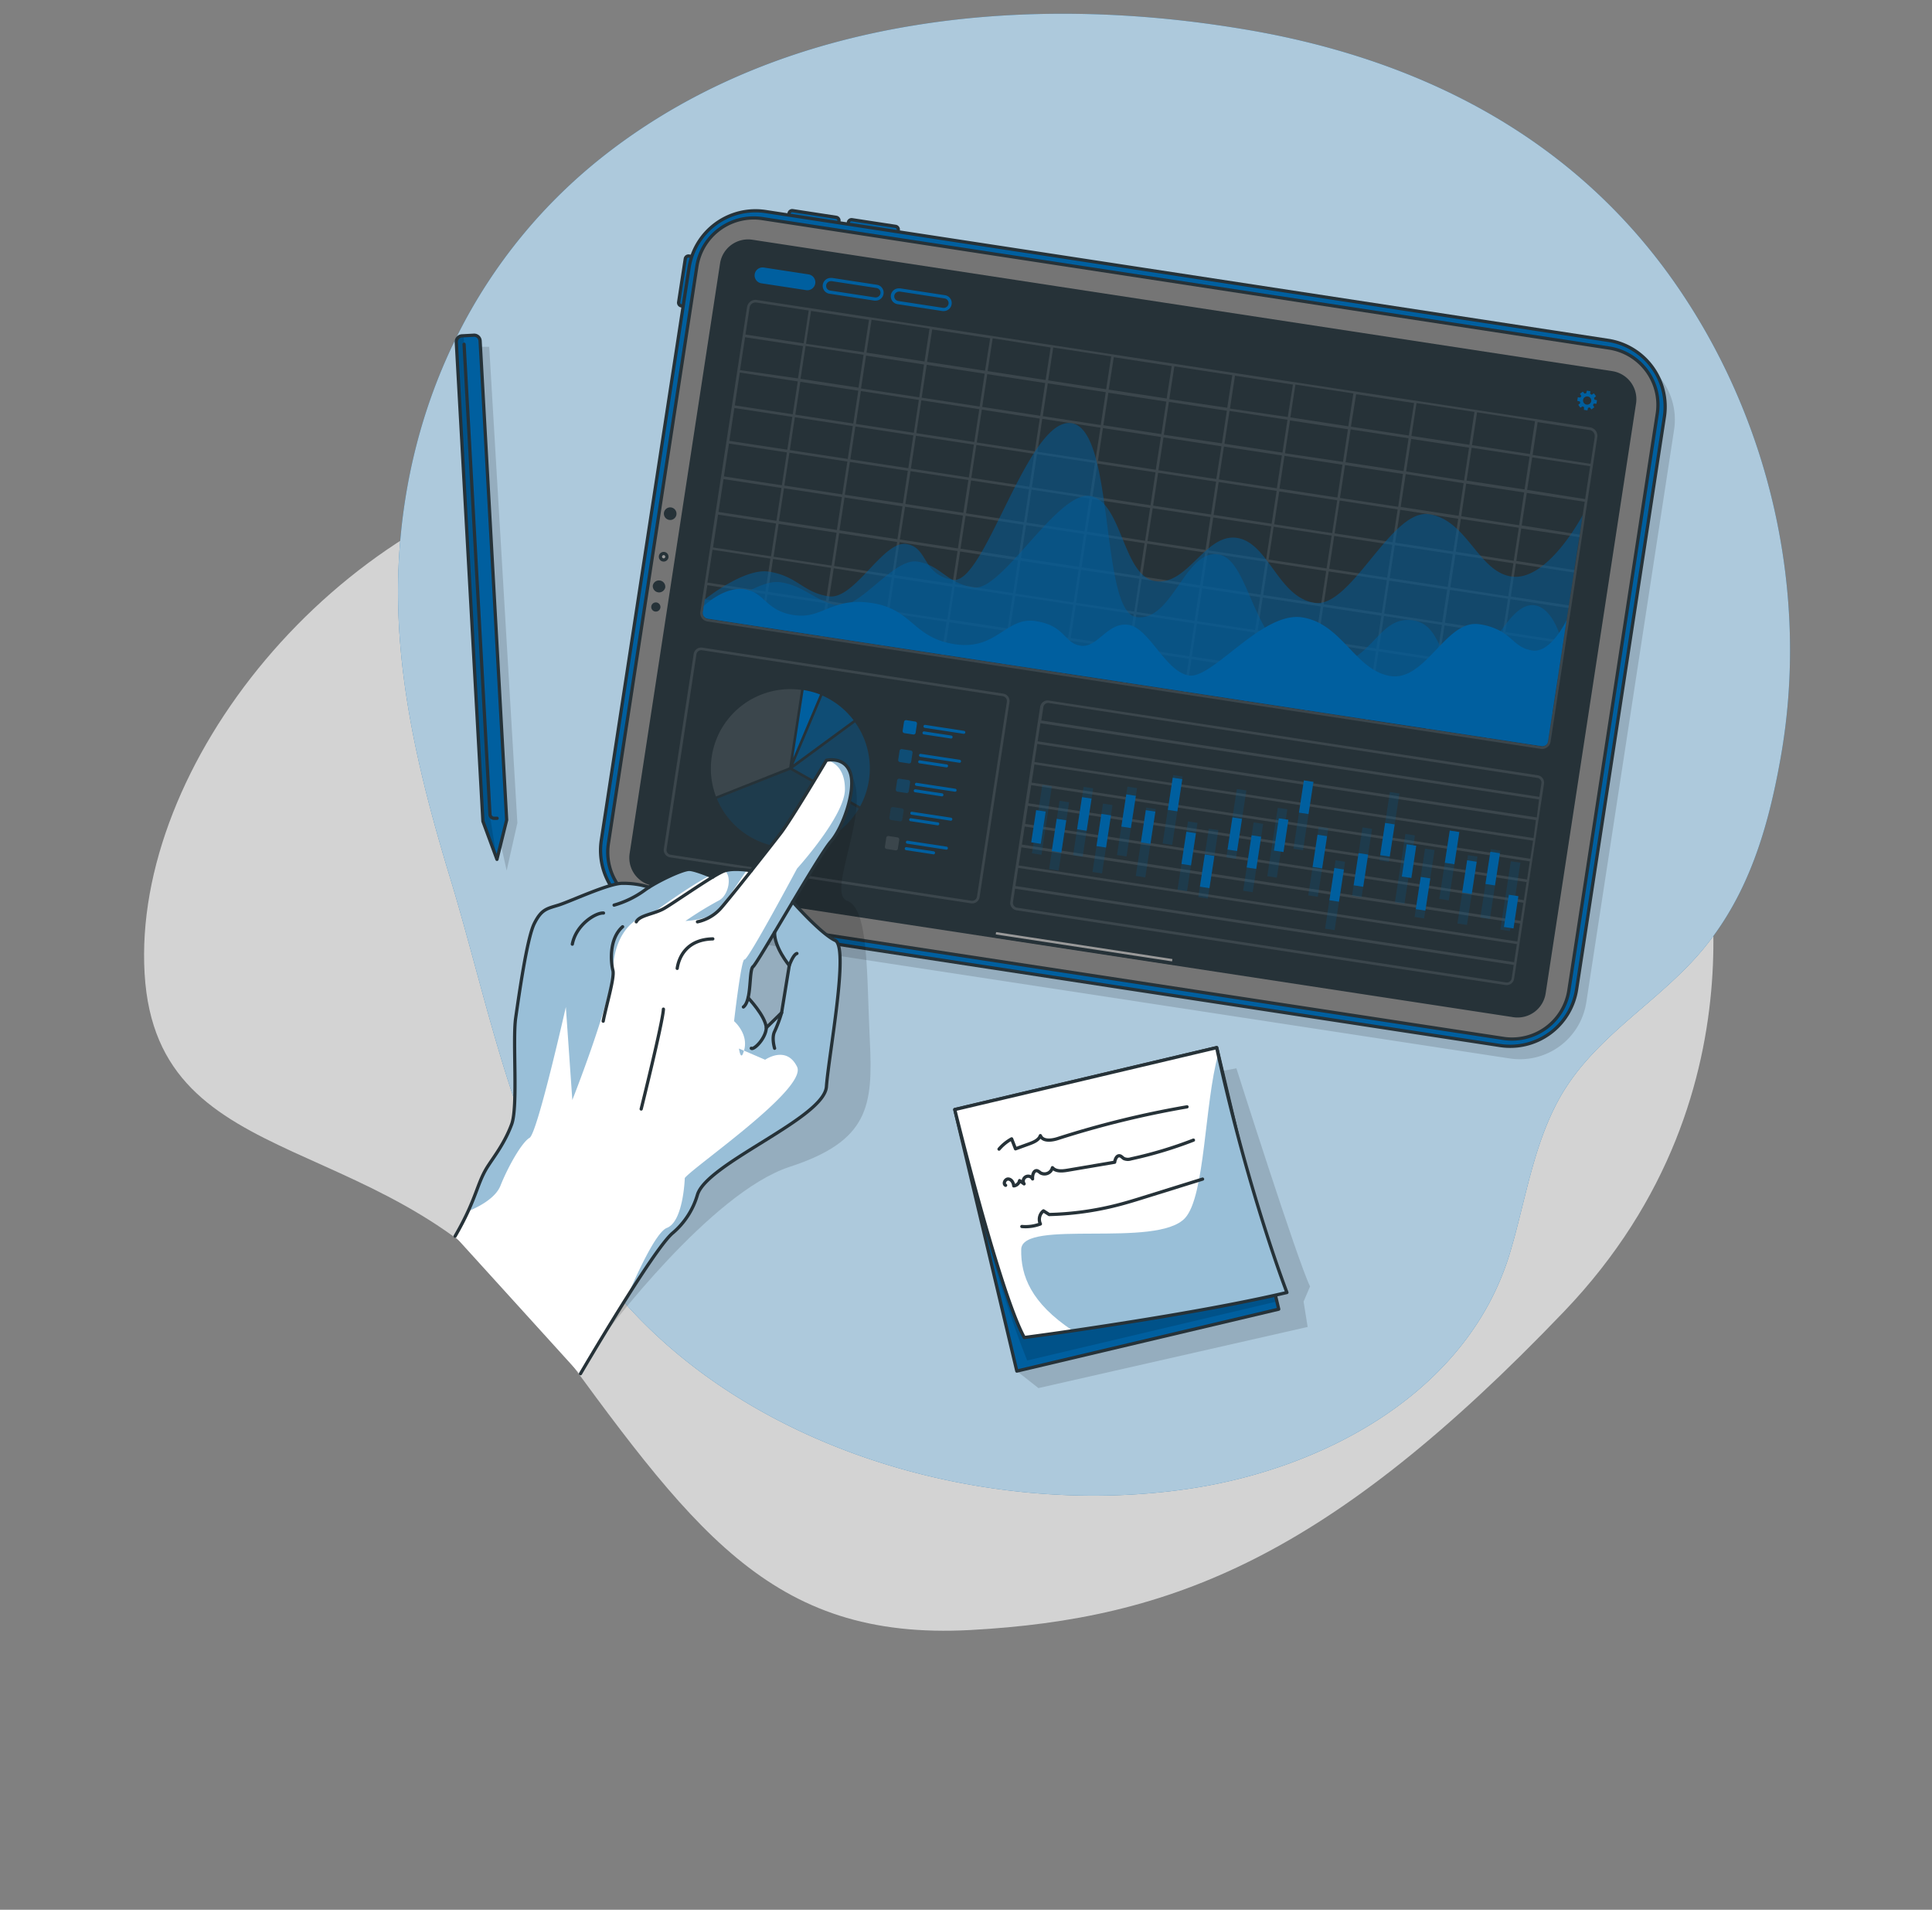 <svg width="597" height="590" fill="none" xmlns="http://www.w3.org/2000/svg"><rect width="100%" height="100%" fill="#808080" stroke="none"/><path opacity=".7" d="M525.08 253.779s-18.27-76.868-96.228-110.979c-77.957-34.111-172.279-13.508-249.022 1.266-76.743 14.775-138.929 92.303-135.147 156.715 3.781 64.411 77.642 46.307 123.335 108.864 45.694 62.558 69.436 97.317 131.884 93.929 62.448-3.389 110.973-22.742 183.443-98.443 66.054-68.998 41.735-151.352 41.735-151.352z" fill="#F7F7F7"/><path d="M282.059 7.92c-33.999 5.58-66.468 17.88-94.088 39.137-40.179 30.95-62.458 77.147-64.788 127.416-1.53 33.187 6.4 65.546 16 97.055 12.319 40.496 20.279 86.712 46.028 121.366 40.099 53.914 117.587 76.658 182.396 67.013 41.869-6.24 86.107-29.952 98.997-72.883 4.77-15.885 7.09-32.948 15.24-47.634 9.769-17.592 27.479-27.866 40.929-42.193 16.619-17.691 23.309-39.736 27.449-63.049 9.06-51.038-3.31-105.102-33.179-147.444-31.169-44.17-77.408-67.892-129.907-77.197a374.962 374.962 0 00-17.359-2.616c-28.84-3.624-58.819-3.744-87.718 1.029z" fill="#005F9F"/><path opacity=".7" d="M282.059 7.92c-33.999 5.58-66.468 17.88-94.088 39.137-40.179 30.95-62.458 77.147-64.788 127.416-1.53 33.187 6.4 65.546 16 97.055 12.319 40.496 20.279 86.712 46.028 121.366 40.099 53.914 117.587 76.658 182.396 67.013 41.869-6.24 86.107-29.952 98.997-72.883 4.77-15.885 7.09-32.948 15.24-47.634 9.769-17.592 27.479-27.866 40.929-42.193 16.619-17.691 23.309-39.736 27.449-63.049 9.06-51.038-3.31-105.102-33.179-147.444-31.169-44.17-77.408-67.892-129.907-77.197a374.962 374.962 0 00-17.359-2.616c-28.84-3.624-58.819-3.744-87.718 1.029z" fill="#F7F7F7"/><path opacity=".2" d="M298.339 345.63l83.718-15.585s18.94 59.664 22.76 67.382l-2 4.683 1.26 7.837-83.198 18.89-6.67-5.252-15.87-77.955z" fill="#000" fill-opacity=".7"/><path d="M375.975 323.651l-80.931 19.13 19.162 80.803 80.931-19.13-19.162-80.803z" fill="#005F9F"/><path opacity=".2" d="M381.147 345.45l13.43 56.62-77.178 18.241c-9.3-23.233-16.41-52.487-16.41-52.487l80.158-22.374z" fill="#000" fill-opacity=".7"/><path d="M375.975 323.651l-80.931 19.13 19.162 80.803 80.931-19.13-19.162-80.803z" stroke="#263238" stroke-linecap="round" stroke-linejoin="round"/><path d="M397.667 399.304c-20.23 4.782-48.879 9.275-66.159 11.811a1028.142 1028.142 0 01-14.999 2.097c-7.66-13.978-21.48-70.428-21.48-70.428l80.928-19.129c.16.689.3 1.378.45 2.057 9.65 43.66 21.26 73.592 21.26 73.592z" fill="#fff"/><path opacity=".4" d="M397.667 399.304c-20.229 4.782-48.878 9.275-66.158 11.811-13-8.616-16.11-17.063-15.95-25.12.17-9.564 41.909-.219 50.629-9.694 6.22-6.759 6-35.443 10.24-50.589 9.63 43.66 21.239 73.592 21.239 73.592z" fill="#005F9F"/><path d="M397.667 399.304c-20.23 4.782-48.879 9.275-66.159 11.811a1028.142 1028.142 0 01-14.999 2.097c-7.66-13.978-21.48-70.428-21.48-70.428l80.928-19.129c.16.689.3 1.378.45 2.057 9.65 43.66 21.26 73.592 21.26 73.592z" stroke="#263238" stroke-linecap="round" stroke-linejoin="round"/><path d="M308.709 355.005a14.185 14.185 0 013.89-3.165l1.2 3.075 4.19-1.518c1.4-.509 3-1.168 3.49-2.555.77 1.827 3.43 1.517 5.32.918a292.864 292.864 0 0139.999-9.814m-56.059 24.241c-.87-.449-.15-1.997.83-1.937.98.06 1.61 1.138 1.69 2.117a2.072 2.072 0 001.8-1.628l1.39.999a1.515 1.515 0 011.08-2.353 1.517 1.517 0 011.54.825c-.1-1.138.34-2.775 1.45-2.516.346.142.661.349.93.609a2.529 2.529 0 002.276.175 2.53 2.53 0 00.95-.689 2.53 2.53 0 00.534-1.043c1.09 1.238 3 1.068 4.67.789l14.559-2.477c.14-.918.6-2.096 1.52-1.996.53.08.88.589 1.34.868a3.162 3.162 0 002.23.08 127.868 127.868 0 0019.25-5.781m-53.019 26.688c1.945.17 3.904-.1 5.73-.789a3.329 3.329 0 01.95-4.044l1.76 1.129a93.803 93.803 0 0021-2.896c3.069-.779 6.109-1.727 9.139-2.676l17.26-5.371" stroke="#263238" stroke-linecap="round" stroke-linejoin="round"/><path opacity=".2" d="M153.663 255.953l2.9 13.009 3.31-14.726-8.7-147.095h-5.93l8.42 148.812z" fill="#000" fill-opacity=".7"/><path d="M148.363 105.354l8.2 147.964-3 12.17-4.34-11.761-8.22-147.974a1.853 1.853 0 011.75-1.996l3.65-.2a1.86 1.86 0 011.96 1.797z" fill="#005F9F"/><path opacity=".2" d="M153.543 265.488l-4.34-11.761-8.2-147.973a1.858 1.858 0 011.75-1.997h.51l8.26 149.052 2.02 12.679z" fill="#000" fill-opacity=".7"/><path d="M148.363 105.354l8.2 147.964-3 12.17-4.34-11.761-8.22-147.974a1.853 1.853 0 011.75-1.996l3.65-.2a1.86 1.86 0 011.96 1.797v0z" stroke="#263238" stroke-linecap="round" stroke-linejoin="round"/><path d="M143.402 106.352l8 145.258a1.261 1.261 0 001.33 1.188h.88" fill="#005F9F"/><path d="M143.402 106.352l8 145.258a1.261 1.261 0 001.33 1.188h.88" stroke="#263238" stroke-linecap="round" stroke-linejoin="round"/><path opacity=".2" d="M188.811 263.561l27.11-176.847a20.74 20.74 0 018.239-13.576 20.805 20.805 0 0115.44-3.786l260.303 39.786a20.763 20.763 0 0113.603 8.217 20.716 20.716 0 013.797 15.415l-27.119 176.848a20.712 20.712 0 01-8.225 13.591A20.8 20.8 0 01466.514 327l-260.313-39.797a20.786 20.786 0 01-13.597-8.226 20.726 20.726 0 01-3.793-15.416z" fill="#000" fill-opacity=".7"/><path d="M209.703 93.367l2.059-13.432a.998.998 0 011.14-.835l5.674.866-2.36 15.396-5.674-.867a.998.998 0 01-.839-1.128zm35.244-28.289l13.453 2.059a1 1 0 01.837 1.138l-.867 5.665-15.42-2.36.867-5.665a.998.998 0 011.13-.837zm18.335 2.796l13.453 2.055a1.002 1.002 0 01.837 1.138l-.868 5.665-15.42-2.356.868-5.665a1 1 0 011.13-.837z" fill="#005F9F" stroke="#263238" stroke-linecap="round" stroke-linejoin="round"/><path d="M185.811 259.568l27.11-176.847a20.74 20.74 0 018.239-13.576 20.805 20.805 0 0115.44-3.787l260.303 39.787a20.78 20.78 0 0113.603 8.217 20.72 20.72 0 013.797 15.415l-27.119 176.847a20.712 20.712 0 01-8.225 13.591 20.78 20.78 0 01-15.445 3.791L203.201 283.21a20.783 20.783 0 01-13.597-8.227 20.723 20.723 0 01-3.793-15.415z" fill="#005F9F" stroke="#263238" stroke-linecap="round" stroke-linejoin="round"/><path d="M464.534 320.8l-261.653-39.986a17.763 17.763 0 01-11.636-7.03 17.713 17.713 0 01-3.243-13.188l27.319-178.205a17.738 17.738 0 017.043-11.615 17.792 17.792 0 0113.206-3.242l261.664 39.987a17.793 17.793 0 0111.63 7.04 17.74 17.74 0 013.249 13.187l-27.319 178.195a17.737 17.737 0 01-7.047 11.619 17.793 17.793 0 01-13.213 3.238z" fill="#757575" stroke="#263238" stroke-linecap="round" stroke-linejoin="round"/><path d="M206.062 172.167a.997.997 0 01-.757.803.998.998 0 11.578-1.562 1.009 1.009 0 01.179.759z" fill="#999" stroke="#263238" stroke-linecap="round" stroke-linejoin="round"/><path d="M205.571 181.462a1.95 1.95 0 01-3.85-.589 1.956 1.956 0 012.206-1.532 1.95 1.95 0 011.644 2.121zm3.431-22.374a1.947 1.947 0 01-2.206 1.532 1.95 1.95 0 01-1.644-2.121 1.947 1.947 0 012.971-1.455 1.941 1.941 0 01.879 2.044zm-4.94 28.654a1.415 1.415 0 01-1.066 1.162 1.427 1.427 0 01-1.482-.538 1.414 1.414 0 01.542-2.123 1.423 1.423 0 011.747.444 1.416 1.416 0 01.259 1.055zm301.481-63.059l-27.929 182.229a8.763 8.763 0 01-3.479 5.735 8.788 8.788 0 01-6.521 1.603L248.41 280.754l-4.75-.679-17.869-2.736-8.65-1.318-12.5-1.937-2.73-.419a8.781 8.781 0 01-5.744-3.473 8.758 8.758 0 01-1.606-6.511l27.94-182.289a8.726 8.726 0 013.477-5.735 8.768 8.768 0 016.522-1.593l81.828 12.5 12.38 1.897 11.83 1.807 15.199 2.316 5.5.84 138.997 21.235a8.787 8.787 0 015.734 3.5 8.752 8.752 0 011.575 6.524z" fill="#263238"/><path opacity=".1" d="M300.059 279.076l-92.997-14.207a2.306 2.306 0 01-1.93-2.626l9.229-60.233a2.317 2.317 0 012.64-1.927l92.998 14.207a2.305 2.305 0 011.512.912 2.287 2.287 0 01.418 1.714l-9.23 60.233a2.294 2.294 0 01-.919 1.511 2.329 2.329 0 01-1.721.416zm-83.148-78.195a1.497 1.497 0 00-1.116.275 1.499 1.499 0 00-.594.983l-9.229 60.224a1.498 1.498 0 001.26 1.707l92.947 14.208a1.522 1.522 0 001.117-.275 1.499 1.499 0 00.593-.983l9.24-60.224a1.517 1.517 0 00-1.26-1.717l-92.958-14.198z" fill="#fff"/><path opacity=".4" d="M244.96 237.333l20.82 11.791a24.505 24.505 0 00-1.54-25.958l-19.28 14.167z" fill="#005F9F"/><path opacity=".6" d="M245.16 236.145l18.6-13.648a24.527 24.527 0 00-9.63-7.598l-3.67 8.686-5.3 12.56z" fill="#005F9F"/><path d="M248.33 213.182l-3.22 20.966 8.28-19.599a24.776 24.776 0 00-5.06-1.367z" fill="#005F9F"/><path opacity=".1" d="M243.861 237.083l3.67-23.961a24.586 24.586 0 00-12.456 1.533 24.54 24.54 0 00-10.069 7.479 24.476 24.476 0 00-3.765 23.935l22.62-8.986z" fill="#fff"/><path opacity=".2" d="M240.501 261.604a24.6 24.6 0 0014.25-2.088 24.55 24.55 0 0010.63-9.703l-21.19-11.981-22.659 8.936a24.506 24.506 0 007.536 9.902 24.568 24.568 0 0011.433 4.934z" fill="#005F9F"/><path d="M282.82 222.913l-2.758-.422a.63.63 0 00-.718.527l-.422 2.754a.63.63 0 00.528.717l2.758.421a.63.63 0 00.718-.527l.422-2.753a.63.63 0 00-.528-.717zm14.989 3.797l-12.05-1.847a.466.466 0 01-.383-.348.442.442 0 01-.007-.181.459.459 0 01.53-.39l12 1.847a.46.46 0 01.221.812.482.482 0 01-.311.107zm-3.99 1.448l-8.37-1.278a.456.456 0 01-.306-.183.46.46 0 01.102-.649.47.47 0 01.344-.087l8.37 1.278a.46.46 0 01.39.529.459.459 0 01-.53.39z" fill="#005F9F"/><path opacity=".6" d="M281.45 231.858l-2.757-.421a.629.629 0 00-.718.526l-.422 2.754a.629.629 0 00.527.717l2.758.421a.63.63 0 00.718-.526l.422-2.754a.63.63 0 00-.528-.717z" fill="#005F9F"/><path d="M296.439 235.646l-12.06-1.837a.477.477 0 01-.39-.529.47.47 0 01.53-.39l12.06 1.847a.461.461 0 01.202.825.45.45 0 01-.342.084zm-3.99 1.437l-8.39-1.278a.472.472 0 01-.169-.806.472.472 0 01.309-.112l8.37 1.278a.459.459 0 01.39.529.452.452 0 01-.176.298.455.455 0 01-.334.091z" fill="#005F9F"/><path opacity=".4" d="M280.706 240.991l-2.762-.418a.631.631 0 00-.719.528l-.418 2.758a.63.63 0 00.529.717l2.762.418a.63.63 0 00.718-.528l.419-2.758a.63.63 0 00-.529-.717z" fill="#005F9F"/><path d="M295.059 244.591l-12-1.837a.472.472 0 01-.329-.52.47.47 0 01.469-.398l12 1.837a.459.459 0 01.39.529.459.459 0 01-.53.389zm-4 1.438l-8.37-1.278a.472.472 0 01-.329-.52.47.47 0 01.469-.398l8.37 1.278a.472.472 0 01.169.806.472.472 0 01-.309.112z" fill="#005F9F"/><path opacity=".2" d="M278.711 249.749l-2.758-.421a.63.63 0 00-.718.526l-.422 2.754a.63.63 0 00.528.717l2.758.421a.63.63 0 00.718-.527l.422-2.753a.63.63 0 00-.528-.717z" fill="#005F9F"/><path d="M293.689 253.537l-12-1.837a.472.472 0 01-.39-.529.46.46 0 01.53-.389l12.05 1.837a.459.459 0 01.39.529.459.459 0 01-.58.389zm-3.98 1.438l-8.37-1.278a.46.46 0 01-.39-.529.459.459 0 01.53-.39l8.37 1.278a.472.472 0 01.39.529.46.46 0 01-.53.39z" fill="#005F9F"/><path opacity=".1" d="M277.342 258.704l-2.758-.421a.629.629 0 00-.718.527l-.422 2.753a.629.629 0 00.527.717l2.758.421a.63.63 0 00.718-.526l.422-2.754a.629.629 0 00-.527-.717z" fill="#fff"/><path d="M292.319 262.483l-12-1.837a.472.472 0 01-.33-.701.477.477 0 01.288-.211.465.465 0 01.182-.007l12.05 1.837a.46.46 0 01.39.529.468.468 0 01-.2.328.468.468 0 01-.38.062zm-3.98 1.438l-8.38-1.278a.465.465 0 01-.38-.53.443.443 0 01.18-.309.451.451 0 01.35-.08l8.37 1.278a.487.487 0 01.195.044c.061.029.115.07.159.121a.477.477 0 01.035.561.474.474 0 01-.529.193z" fill="#005F9F"/><path opacity=".1" d="M475.214 239.52l-151.156-23.094a2.327 2.327 0 00-1.718.421 2.312 2.312 0 00-.922 1.506l-.64 4.154-.12.798-.86 5.601-.12.799-.86 5.591-.12.789-.86 5.601-.12.789-.86 5.601-.12.799-.86 5.591-.12.798-.86 5.591-.12.799-.86 5.591-.12.799-.86 5.591-.12.799-.63 4.153a2.311 2.311 0 00.417 1.718 2.315 2.315 0 001.513.918l151.126 23.093a2.31 2.31 0 002.62-1.937l.64-4.153.12-.799.86-5.591.12-.799.86-5.601.12-.789.86-5.591.12-.798.86-5.591.12-.799.86-5.601.12-.789.86-5.601.12-.789.86-5.591.12-.799.86-5.601.12-.798.64-4.154a2.308 2.308 0 00-1.89-2.625zm-8.1 62.739a1.509 1.509 0 01-1.71 1.258l-151.116-23.093a1.517 1.517 0 01-1.27-1.717l.64-4.153 154.086 23.552-.63 4.153zm.76-4.992l-154.096-23.542.86-5.601 154.086 23.552-.85 5.591zm1-6.39l-154.116-23.502.86-5.601 154.086 23.542-.83 5.561zm1-6.389l-154.096-23.553.86-5.591 154.086 23.543-.85 5.601zm1-6.39l-154.096-23.553.86-5.591 154.086 23.553-.85 5.591zm1-6.39l-154.096-23.552.86-5.601 154.086 23.552-.85 5.601zm1-6.4l-154.096-23.542.86-5.591 154.086 23.542-.85 5.591zm1-6.389l-154.216-23.503.86-5.591 154.086 23.542-.73 5.552zm1-6.38l-154.236-23.513.86-5.601 154.086 23.553-.71 5.561zm-153.106-29.952l.64-4.144a1.499 1.499 0 011.71-1.258l150.936 23.133a1.502 1.502 0 011.25 1.708l-.64 4.153-153.896-23.592zm169.586-90.556L233.841 92.674a2.632 2.632 0 00-3 2.207L216.412 189a2.634 2.634 0 002.2 2.996l257.523 39.357a2.641 2.641 0 003-2.197l14.429-94.129a2.626 2.626 0 00-1.242-2.648 2.648 2.648 0 00-.968-.348zM281.36 145.56l17.879 2.725-1.559 10.144-17.91-2.735 1.59-10.134zm-2.35 9.984l-17.95-2.686 1.56-10.154 17.91 2.736-1.52 10.104zm21.049-7.119l17.92 2.736-1.56 10.154-17.91-2.736 1.55-10.154zm92.878 13.379l-17.909-2.736 1.549-10.154 17.92 2.736-1.56 10.154zm2.35-9.984l17.92 2.735-1.56 10.154-17.91-2.735 1.55-10.154zm-57.809 2.376l17.92 2.736-1.56 10.153-17.939-2.825 1.579-10.064zm-2.349 9.984l-17.91-2.736 1.52-10.163 17.92 2.735-1.53 10.164zm21.059-7.169l17.87 2.726-1.56 10.154-17.91-2.736 1.6-10.144zm18.71 2.856l17.919 2.736-1.56 10.153-17.909-2.735 1.55-10.154zm-.67-.919l-17.91-2.735 1.55-10.154 17.92 2.746-1.56 10.143zm-18.71-2.855l-17.91-2.736 1.55-10.153 17.9 2.725-1.54 10.164zm-18.74-2.816l-17.909-2.745 1.55-10.234 17.919 2.736-1.56 10.243zm-18.719-2.915l-17.91-2.736 1.55-10.153 17.92 2.735-1.56 10.154zm-1.8 11.751l-1.55 10.134-17.909-2.736 1.559-10.153 17.9 2.755zm.8.12l17.91 2.736-1.56 10.153-17.91-2.735 1.56-10.154zm18.71 2.856l17.909 2.735-1.56 10.154-17.899-2.736 1.55-10.153zm18.709 2.855l17.91 2.746-1.56 10.143-17.91-2.735 1.56-10.154zm18.71 2.865l17.909 2.736-1.56 10.154-17.909-2.736 1.56-10.154zm18.709 2.856l17.91 2.735-1.56 10.154-17.91-2.735 1.56-10.154zm.12-.789l1.55-10.154 17.92 2.736-1.56 10.154-17.91-2.736zm20.26-7.298l17.919 2.735-1.56 10.154-17.909-2.735 1.55-10.154zm18.709 2.855l17.92 2.746-1.56 10.144-17.91-2.736 1.55-10.154zm.13-.789l1.55-10.153 17.93 2.775-1.54 10.114-17.94-2.736zm-.8-.119l-17.909-2.746 1.549-10.154 17.92 2.746-1.56 10.154zm-16.26-13.688l1.56-10.154 17.91 2.735-1.47 10.154-18-2.735zm-.789-.12l-17.91-2.746 1.55-10.144 17.909 2.736-1.549 10.154zm-18.71-2.866l-17.92-2.735 1.56-10.154 17.91 2.736-1.55 10.153zm-18.71-2.855l-17.889-2.706 1.56-10.154 17.909 2.736-1.58 10.124zm-18.709-2.866l-17.88-2.735 1.55-10.154 17.91 2.746-1.58 10.143zm-18.68-2.835l-17.909-2.736 1.51-10.173 17.999 2.735-1.6 10.174zm-18.709-2.855l-17.92-2.736 1.56-10.154 17.91 2.766-1.55 10.124zm-18.69-2.886l-17.909-2.735 1.55-10.154 17.909 2.745-1.55 10.144zm-.12.799l-1.56 10.154-17.909-2.736 1.55-10.154 17.919 2.736zm-20.269 7.298l-17.91-2.745 1.55-10.154 17.92 2.745-1.56 10.154zm-18.71-2.865l-17.899-2.736 1.55-10.154 17.919 2.736-1.57 10.154zm-.12.798l-1.56 10.154-17.909-2.735 1.56-10.154 17.909 2.735zm-1.68 10.983l-1.559 10.154-17.91-2.736 1.56-10.154 17.909 2.736zm.8.13l17.91 2.735-1.56 10.154-17.909-2.745 1.559-10.144zm18.71 2.855l17.89 2.716-1.56 10.154-17.94-2.756 1.61-10.114zm16.21 13.698l-1.56 10.154-17.91-2.746 1.56-10.153 17.91 2.745zm.8.12l17.909 2.736-1.53 10.124-17.919-2.736 1.54-10.124zm18.709 2.856l17.91 2.735-1.56 10.154-17.91-2.736 1.56-10.153zm18.67 2.815l17.999 2.736-1.56 10.153-17.959-2.705 1.52-10.184zm18.709 2.855l17.91 2.736-1.56 10.154-17.91-2.736 1.56-10.154zm18.71 2.856l17.909 2.746-1.56 10.143-17.909-2.735 1.56-10.154zm18.709 2.865l17.91 2.736-1.56 10.154-17.91-2.736 1.56-10.154zm18.71 2.856l17.949 2.745-1.56 10.154-17.909-2.736 1.52-10.163zm.12-.799l1.56-10.144 17.949 2.706-1.56 10.154-17.949-2.716zm20.269-7.288l17.91 2.735-1.56 10.154-17.91-2.736 1.56-10.153zm18.77 2.845l17.909 2.736-1.56 10.154-17.909-2.736 1.56-10.154zm.12-.789l1.55-10.153 17.919 2.735-1.59 10.204-17.879-2.786zm1.68-10.982l1.55-10.154 17.919 2.736-1.58 10.203-17.889-2.785zm1.67-10.982l1.529-10.074 17.91 2.735-1.54 10.124-17.899-2.785zm-.79-.13l-17.92-2.736 1.56-10.154 17.889 2.826-1.529 10.064zm-16.24-13.678l1.56-10.074 17.889 2.705-1.55 10.154-17.899-2.785zm-.79-.13l-17.92-2.736 1.56-10.154 17.91 2.746-1.55 10.144zm-18.71-2.856l-17.939-2.655 1.56-10.154 17.909 2.735-1.53 10.074zm-18.709-2.855l-17.92-2.736 1.56-10.153 17.91 2.735-1.55 10.154zm-18.71-2.866l-17.939-2.655 1.56-10.154 17.909 2.736-1.53 10.073zm-18.709-2.855l-17.92-2.736 1.54-10.044 17.91 2.736-1.53 10.044zm-18.73-2.795l-17.919-2.746 1.56-10.144 17.909 2.736-1.55 10.154zm-18.709-2.866l-17.92-2.736 1.55-10.133 17.92 2.755-1.55 10.114zm-18.71-2.855l-17.919-2.736 1.56-10.154 17.909 2.736-1.55 10.154zm-18.659-2.846l-18-2.735 1.56-10.154 17.91 2.745-1.47 10.144zm-.13.799l-1.55 10.154-17.91-2.736 1.55-10.154 17.91 2.736zm-20.26 7.298l-17.909-2.745 1.55-10.144 17.909 2.736-1.55 10.153zm-18.709-2.865l-17.91-2.736 1.55-10.154 17.92 2.736-1.56 10.154zm-.12.799l-1.56 10.153-17.91-2.735 1.55-10.154 17.92 2.736zm-1.68 10.982l-1.56 10.154-17.91-2.736 1.56-10.154 17.91 2.736zm-1.68 10.982l-1.56 10.154-17.91-2.735 1.56-10.154 17.91 2.735zm-1.68 10.983l-1.55 10.144-17.919-2.736 1.559-10.154 17.91 2.746zm.8.12l17.91 2.735-1.55 10.154-17.92-2.736 1.56-10.153zm18.71 2.855l17.909 2.736-1.56 10.154-17.909-2.736 1.56-10.154zm16.229 13.688l-1.55 10.154-17.929-2.835 1.56-10.154 17.919 2.835zm.8.12l17.91 2.736-1.55 10.153-17.92-2.735 1.56-10.154zm18.66 2.726l17.909 2.745-1.55 10.144-17.919-2.736 1.56-10.153zm18.709 2.865l17.91 2.736-1.56 10.183-17.92-2.735 1.57-10.184zm18.71 2.856l17.909 2.735-1.55 10.154-17.919-2.736 1.56-10.153zm18.709 2.865l17.93 2.766-1.55 10.153-17.92-2.745 1.54-10.174zm18.71 2.855l17.909 2.736-1.55 10.154-17.919-2.736 1.56-10.154zm18.709 2.856l17.91 2.735-1.55 10.154-17.92-2.735 1.56-10.154zm18.71 2.865l17.909 2.806-1.55 10.154-17.919-2.736 1.56-10.224zm18.709 2.856l17.91 2.735-1.55 10.194-17.92-2.736 1.56-10.193zm.12-.799l1.56-10.154 17.91 2.746-1.56 10.154-17.91-2.746zm20.27-7.238l17.909 2.735-1.56 10.154-17.909-2.736 1.56-10.153zm18.699 2.835l17.91 2.736-1.56 10.153-17.9-2.745 1.55-10.144zm.12-.789l1.56-10.153 17.91 2.735-1.59 10.154-17.88-2.736zm1.68-10.982l1.55-10.154 17.92 2.736-1.56 10.153-17.91-2.735zm1.68-10.983l1.52-10.034 18 2.686-1.55 10.154-17.97-2.806zm1.67-10.982l1.57-10.034 17.91 2.736-1.55 10.153-17.93-2.855zm1.68-10.982l1.57-10.034 17.909 2.735-1.549 10.154-17.93-2.855zm-.79-.12l-17.92-2.736 1.56-10.154 17.91 2.736-1.55 10.154zm-16.24-13.688l1.56-10.144 17.91 2.735-1.56 10.154-17.91-2.745zm-.8-.12l-17.909-2.736 1.56-10.154 17.909 2.736-1.56 10.154zm-18.709-2.856l-17.91-2.735 1.62-10.024 17.91 2.735-1.62 10.024zm-18.71-2.855l-17.909-2.746 1.56-10.143 17.909 2.735-1.56 10.154zm-18.709-2.866l-17.87-2.605 1.56-10.154 17.91 2.736-1.6 10.023zm-18.71-2.855l-17.899-2.646 1.56-10.153 17.909 2.735-1.57 10.064zm-18.709-2.865l-17.91-2.736 1.57-10.024 17.89 2.746-1.55 10.014zm-18.7-2.856l-17.919-2.735 1.56-10.154 17.909 2.735-1.55 10.154zm-18.709-2.855l-17.92-2.746 1.56-10.144 17.92 2.846-1.56 10.044zm-18.72-2.866l-17.909-2.735 1.59-10.024 17.909 2.735-1.59 10.024zm-18.699-2.855l-17.92-2.736 1.56-10.154 17.91 2.736-1.55 10.154zm-18.71-2.856l-17.909-2.615 1.56-10.144 17.909 2.736-1.56 10.023zm-.13.789l-1.55 10.154-17.919-2.736 1.56-10.153 17.909 2.735zm-20.259 7.299l-17.91-2.566 1.56-10.154 17.91 2.736-1.56 9.984zm-26.419 52.925l17.899 2.736-1.55 10.153-17.919-2.735 1.57-10.154zm18.709 2.855l17.91 2.736-1.55 10.154-17.92-2.736 1.56-10.154zm16.19 13.688l-1.55 10.154-17.91-2.735 1.55-10.154 17.91 2.735zm.8.12l17.949 2.726-1.55 10.154-17.909-2.736 1.51-10.144zm18.709 2.866l17.91 2.735-1.55 10.154-17.87-2.745 1.51-10.144zm18.75 2.855l17.909 2.736-1.55 10.154-17.919-2.736 1.56-10.154zm18.739 2.856l17.91 2.745-1.55 10.144-17.94-2.766 1.58-10.123zm18.71 2.865l17.909 2.736-1.62 10.153-17.909-2.735 1.62-10.154zm18.709 2.855l17.91 2.736-1.55 10.154-17.92-2.736 1.56-10.154zm18.71 2.856l17.869 2.745-1.55 10.144-17.919-2.735 1.6-10.154zm18.709 2.865l17.91 2.736-1.55 10.154-17.92-2.736 1.56-10.154zm18.71 2.856l17.909 2.735-1.55 10.154-17.909-2.735 1.55-10.154zm18.709 2.865l17.91 2.736-1.58 10.193-17.92-2.745 1.59-10.184zm18.71 2.856l17.909 2.735-1.55 10.154-17.919-2.736 1.56-10.153zm.12-.799l1.56-10.154 17.909 2.746-1.56 10.144-17.909-2.736zm20.269-7.288l17.91 2.735-1.55 10.154-17.95-2.716 1.59-10.173zm29.379-72.095l-1.31 8.386-17.909-2.735 1.56-10.154 16.099 2.456a1.823 1.823 0 011.53 2.047h.03zM233.801 93.473l16.1 2.456-1.55 10.154-18-2.726 1.28-8.346c.036-.239.118-.468.242-.674a1.842 1.842 0 011.132-.833c.234-.057.478-.068.716-.031h.08zm-16.519 95.647l1.28-8.347 17.909 2.746-1.55 10.144-16.189-2.446a1.839 1.839 0 01-1.53-2.097h.08zm258.973 41.444l-16.11-2.466 1.56-10.154 17.91 2.736-1.28 8.356a1.829 1.829 0 01-2.08 1.528z" fill="#fff"/><path opacity=".5" d="M482.855 199.583l-4.52 29.433a1.74 1.74 0 01-1.316 1.439 1.751 1.751 0 01-.684.029l-257.664-39.377a1.75 1.75 0 01-1.431-1.315 1.722 1.722 0 01-.028-.682l.599-3.934s12.11-9.744 19.69-8.586c8.95 1.368 10.56 6.44 18.559 7.638 8 1.198 16.76-17.272 24-16.174 3.91.599 4.91 3.604 6.82 6.36a10.367 10.367 0 007.4 4.652l.299.05c9.8 1.498 23.06-50.439 36.54-48.383 5.999.909 8.369 12.371 10.159 25.03 2.27 15.975 3.55 33.946 9.8 34.855 11.18 1.707 15-20.967 25.379-19.339 6.53.998 8.91 13.079 14.41 22.653 3.25 5.661 7.6 10.454 14.56 11.512 6.329.998 10.559-.499 13.849-2.806 6.45-4.502 9.33-12.19 17.39-10.982 4.78.729 6.52 4.403 8.3 7.867 1.55 2.996 3.13 5.891 6.809 6.45 4.33.669 8-5.521 11.93-10.982 3.21-4.513 6.56-8.567 10.54-7.988 3.98.58 6.48 5.502 7.69 8.986.377 1.179.684 2.379.92 3.594z" fill="#005F9F"/><path opacity=".5" d="M489.054 159.138l-10.719 69.888a1.74 1.74 0 01-1.316 1.439 1.751 1.751 0 01-.684.029l-257.664-39.387a1.75 1.75 0 01-1.431-1.315 1.722 1.722 0 01-.028-.682l.599-3.934c10.7 1.638 16.41-6.359 23.59-5.261 7.18 1.098 10.9 6.1 17.619 7.128 6.72 1.029 17.09-14.676 24.44-13.548 1.152.167 2.278.483 3.35.939 2.83 1.178 4.78 3.075 7.399 4.652a18.01 18.01 0 006.74 2.416c8.61 1.308 25.84-29.802 35.829-28.275a7.566 7.566 0 014.43 2.556c5.9 6.42 7.42 22.474 15.74 23.742 10.09 1.548 15.489-14.836 25.279-13.348 9.79 1.487 12.67 18.34 24 20.068 11.329 1.727 23.619-29.184 35.389-27.387 11.769 1.798 15.129 17.682 25.359 19.24 11.23 1.717 22.079-18.96 22.079-18.96z" fill="#005F9F"/><path d="M484.055 191.626l-5.74 37.39a1.74 1.74 0 01-1.316 1.439 1.751 1.751 0 01-.684.029l-257.644-39.377a1.75 1.75 0 01-1.431-1.315 1.722 1.722 0 01-.028-.682l.289-1.927c.37-.349 6.44-6.07 12.6-5.132 6.37.999 6.39 6.67 15.27 7.988 8.88 1.318 11.469-5.661 24.069-3.734 12.6 1.927 12.56 10.722 25.589 12.719 13.03 1.997 15.72-8.556 25-7.138 9.28 1.417 8.63 6.799 13.889 7.598 5.26.798 8.32-7.429 14.79-6.44 6.47.988 11.42 14.527 18.71 15.645 5.119.779 14.169-9.345 23.409-14.777 3.9-2.296 7.85-3.754 11.53-3.184 7.609 1.158 12.049 7.088 16.879 11.891 3 2.995 6.23 5.591 10.45 6.24 6 .918 10.61-4.533 15.24-9.326 3.759-3.903 7.549-7.378 12.159-6.679a18.798 18.798 0 016.58 2.117c4 2.236 5.05 5.251 9.83 5.99 5.75.909 10.56-9.335 10.56-9.335zM249.11 89.64l-13.84-2.118a2.464 2.464 0 01-1.613-.975 2.466 2.466 0 012.363-3.897l13.83 2.117a2.478 2.478 0 012.07 2.805 2.475 2.475 0 01-2.81 2.067zm7.639-2.786h.22l13.84 2.116a1.493 1.493 0 011 .58 1.5 1.5 0 01.27 1.088 1.485 1.485 0 01-1.45 1.247h-.23l-13.83-2.116a1.434 1.434 0 01-1-.58 1.461 1.461 0 01-.13-1.526 1.46 1.46 0 011.31-.8v-.01zm0-.989a2.46 2.46 0 00-2.516 2.27 2.458 2.458 0 002.146 2.622l13.83 2.117c.127.01.254.01.38 0a2.47 2.47 0 002.45-2.28 2.468 2.468 0 00-2.08-2.621l-13.84-2.108a2.308 2.308 0 00-.37 0zm21.1 4.214h.21l13.83 2.116a1.467 1.467 0 01-.22 2.915h-.22l-13.84-2.116a1.483 1.483 0 01-1-.58 1.462 1.462 0 01-.24-.517 1.464 1.464 0 01.473-1.453 1.47 1.47 0 01.947-.356l.06-.01zm-.06-.989a2.453 2.453 0 00-1.968 4.01 2.46 2.46 0 001.598.882l13.84 2.117c.123.01.247.01.37 0a2.471 2.471 0 002.449-2.28 2.462 2.462 0 00-2.079-2.622l-13.83-2.107a2.435 2.435 0 00-.38 0zm215.525 35.643l.17-1.078-.8-.19a1.9 1.9 0 00-.13-.519l.62-.539-.64-.879-.71.429a2.297 2.297 0 00-.45-.279l.05-.819-1.08-.16-.19.799a2.116 2.116 0 00-.51.12l-.55-.619-.88.649.43.699a1.91 1.91 0 00-.27.459l-.82-.06-.17 1.078.8.2c.018.175.062.347.13.509l-.62.539.65.879.7-.429c.14.108.291.202.45.279l-.05.819 1.08.16.19-.789c.177-.028.351-.071.52-.13l.54.619.88-.649-.43-.699c.109-.137.199-.288.27-.449l.82.05zm-3.07.26a1.276 1.276 0 01-1.039-.954 1.263 1.263 0 01.484-1.323 1.267 1.267 0 011.41-.059 1.266 1.266 0 01-.855 2.336z" fill="#005F9F"/><path opacity=".2" d="M337.784 243.54l-2.946-.45-3.237 21.12 2.946.45 3.237-21.12z" fill="#005F9F"/><path d="M337.298 246.714l-2.945-.45-1.524 9.938 2.946.45 1.523-9.938z" fill="#005F9F"/><path opacity=".2" d="M330.357 247.848l-2.946-.45-3.237 21.12 2.946.45 3.237-21.12z" fill="#005F9F"/><path d="M326.531 252.962l-1.525 9.948 2.946.45 1.525-9.948-2.946-.45z" fill="#005F9F"/><path opacity=".2" d="M325.035 242.921l-2.951-.446-3.209 21.152 2.95.447 3.21-21.153z" fill="#005F9F"/><path d="M323.122 250.736l-2.945-.45-1.525 9.948 2.946.45 1.524-9.948z" fill="#005F9F"/><path opacity=".2" d="M343.77 248.717l-2.945-.45-3.237 21.12 2.946.45 3.236-21.12z" fill="#005F9F"/><path d="M343.294 251.89l-2.945-.45-1.525 9.948 2.946.45 1.524-9.948z" fill="#005F9F"/><path opacity=".2" d="M351.345 243.482l-2.946-.45-3.236 21.12 2.945.45 3.237-21.12z" fill="#005F9F"/><path d="M350.979 245.864l-2.946-.45-1.524 9.948 2.945.45 1.525-9.948z" fill="#005F9F"/><path opacity=".2" d="M357.14 249.943l-2.946-.45-3.237 21.12 2.946.45 3.237-21.12z" fill="#005F9F"/><path d="M357.012 250.742l-2.946-.45-1.525 9.948 2.946.45 1.525-9.948z" fill="#005F9F"/><path opacity=".2" d="M365.444 239.912l-2.945-.45-3.237 21.12 2.945.45 3.237-21.12z" fill="#005F9F"/><path d="M365.334 240.712l-2.945-.45-1.523 9.938 2.945.451 1.523-9.939z" fill="#005F9F"/><path opacity=".2" d="M370.032 254.227l-2.946-.451-3.236 21.121 2.945.45 3.237-21.12z" fill="#005F9F"/><path d="M369.546 257.41l-2.945-.45-1.525 9.948 2.946.45 1.524-9.948z" fill="#005F9F"/><path opacity=".2" d="M376.468 256.471l-2.946-.45-3.237 21.12 2.946.45 3.237-21.12z" fill="#005F9F"/><path d="M375.247 264.43l-2.945-.45-1.525 9.948 2.946.45 1.524-9.948z" fill="#005F9F"/><path opacity=".2" d="M385.134 244.21l-2.946-.45-3.236 21.12 2.945.45 3.237-21.12z" fill="#005F9F"/><path d="M383.784 252.972l-2.946-.45-1.523 9.938 2.946.45 1.523-9.938z" fill="#005F9F"/><path opacity=".2" d="M390.323 254.522l-2.946-.45-3.237 21.12 2.946.45 3.237-21.12z" fill="#005F9F"/><path d="M389.707 258.507l-2.945-.451-1.523 9.939 2.945.45 1.523-9.938z" fill="#005F9F"/><path opacity=".2" d="M397.789 250.021l-2.946-.45-3.237 21.12 2.946.45 3.237-21.12z" fill="#005F9F"/><path d="M398.12 253.263l-2.951-.446-1.512 9.963 2.951.446 1.512-9.963z" fill="#005F9F"/><path opacity=".2" d="M405.871 241.544l-2.946-.45-3.237 21.12 2.946.45 3.237-21.12z" fill="#005F9F"/><path d="M405.86 241.552l-2.946-.45-1.525 9.948 2.946.45 1.525-9.948z" fill="#005F9F"/><path opacity=".2" d="M410.446 255.936l-2.946-.45-3.236 21.12 2.945.451 3.237-21.121z" fill="#005F9F"/><path d="M410.07 258.329l-2.946-.45-1.525 9.948 2.946.45 1.525-9.948z" fill="#005F9F"/><path opacity=".2" d="M415.637 266.238l-2.946-.45-3.237 21.12 2.946.45 3.237-21.12z" fill="#005F9F"/><path d="M415.27 268.62l-2.945-.45-1.525 9.948 2.946.45 1.524-9.948z" fill="#005F9F"/><path opacity=".2" d="M423.971 256.071l-2.946-.45-3.237 21.12 2.946.45 3.237-21.12z" fill="#005F9F"/><path d="M422.76 264.012l-2.946-.45-1.524 9.948 2.946.45 1.524-9.948z" fill="#005F9F"/><path opacity=".2" d="M432.429 245.144l-2.946-.45-3.237 21.12 2.946.45 3.237-21.12z" fill="#005F9F"/><path d="M430.96 254.686l-2.946-.45-1.525 9.948 2.946.45 1.525-9.948z" fill="#005F9F"/><path opacity=".2" d="M437.222 258.089l-2.946-.45-3.237 21.12 2.946.45 3.237-21.12z" fill="#005F9F"/><path d="M437.632 261.284l-2.95-.446-1.512 9.963 2.95.446 1.512-9.963z" fill="#005F9F"/><path opacity=".2" d="M443.296 262.619l-2.946-.45-3.237 21.12 2.946.45 3.237-21.12z" fill="#005F9F"/><path d="M441.966 271.371l-2.946-.45-1.525 9.948 2.946.45 1.525-9.948z" fill="#005F9F"/><path opacity=".2" d="M450.933 257.037l-2.946-.45-3.237 21.12 2.946.45 3.237-21.12z" fill="#005F9F"/><path d="M450.933 257.046l-2.946-.45-1.525 9.948 2.946.45 1.525-9.948z" fill="#005F9F"/><path opacity=".2" d="M456.547 264.637l-2.945-.45-3.237 21.12 2.945.45 3.237-21.12z" fill="#005F9F"/><path d="M456.299 266.228l-2.945-.45-1.525 9.948 2.946.45 1.524-9.948z" fill="#005F9F"/><path opacity=".2" d="M463.614 262.799l-2.946-.45-3.237 21.12 2.946.45 3.237-21.12z" fill="#005F9F"/><path d="M463.486 263.598l-2.946-.45-1.525 9.948 2.946.45 1.525-9.948z" fill="#005F9F"/><path opacity=".2" d="M469.808 266.528l-2.946-.45-3.237 21.12 2.946.45 3.237-21.12z" fill="#005F9F"/><path d="M469.192 276.866l-2.95-.446-1.512 9.963 2.95.446 1.512-9.963z" fill="#005F9F"/><path d="M362.857 295.861l-55.473-8.475-.263 1.717 55.473 8.475.263-1.717z" fill="#999" stroke="#263238" stroke-linecap="round" stroke-linejoin="round"/><path opacity=".2" d="M186.951 412.154s32.539-43.681 57.079-51.678c24.539-7.997 25.749-18.85 24.749-39.097-1-20.248-.26-40.655-7-43.091-6.74-2.437 8.08-28.874 1-39.348l-46.429 72.824-29.399 100.39z" fill="#000" fill-opacity=".7"/><path d="M179.061 424.324l-.49-.16.7.39-.21-.23zm79.098-133.996c-3.999-1.867-11.939-10.623-12.929-11.721 5-8.407 9.939-16.514 11.649-18.461 3.55-3.993 7.88-15.644 6.12-21.275-1.61-5.172-6.88-4.344-7.6-4.204h-.08a.188.188 0 00-.075.03.197.197 0 00-.055.06c-.11.19-10.839 18.251-14.169 22.574-1.59 2.057-5.25 6.739-9 11.432l-1.11-.17a19.25 19.25 0 00-7 .2l-.23.08a24.082 24.082 0 00-3.43 1.817l-.79-.33c-1.58-.659-4.849-1.927-6.399-1.997-1.89-.1-8.55 2.996-12.53 5.492a26.894 26.894 0 00-8.47-1.149c-3.05.13-9.27 2.656-14.27 4.683-2.219.898-4.139 1.677-5.259 1.997l-1 .299c-3 .889-4.62 1.388-6.7 5.541-2.16 4.313-4.49 20.398-5.61 28.125l-.15 1.049c-.43 2.995-.36 8.247-.29 13.848.11 7.787.22 15.834-.94 18.969a49.413 49.413 0 01-6.16 11.103c-.33.469-.63.908-.91 1.327a34.23 34.23 0 00-3.71 7.798c-.84 2.216-1.89 4.653-2.91 6.879a199.598 199.598 0 01-3.63 7.528s35.45 39.048 38.539 42.472c.167.064.337.117.51.16.12-.2 6.66-11.362 13.59-22.374 6-9.505 12.23-18.9 14.9-21.057a24.695 24.695 0 007.66-11.901c1.439-4.622 10.629-10.323 19.519-15.834 9.83-6.091 19.999-12.391 20.339-17.602.19-2.696.81-7.159 1.53-12.341 1.95-14.037 4.37-31.519 1.05-33.047zm-16.839 22.444l-4.37 4.244c-.62-3.495-4.87-8.137-5.54-8.846a36.51 36.51 0 00.65-5.092c.16-1.947.33-3.994.81-4.323.48-.33 2.69-3.994 6.29-9.984.3 4.223 4 8.876 4.5 9.544l-2.34 14.457z" fill="#fff"/><path opacity=".4" d="M189.431 299.803c-1.289 11.502-12.579 40.036-12.579 40.036l-2-28.744s-8.79 39.008-11.2 40.415c-2.41 1.408-6.64 8.866-9 14.787-1.59 3.993-6.999 6.709-10.409 8.077 1-2.227 2.07-4.663 2.91-6.879a34.187 34.187 0 013.71-7.798c.279-.419.579-.858.909-1.328a49.384 49.384 0 006.16-11.102c1.16-3.155 1-11.202.94-18.969-.07-5.602-.14-10.893.29-13.848l.15-1.049c1.12-7.727 3.45-23.812 5.61-28.125 2.08-4.153 3.72-4.652 6.7-5.541l1-.299c1.12-.35 3-1.129 5.26-1.997 5-1.997 11.22-4.553 14.269-4.683a26.91 26.91 0 018.42 1.168c4-2.506 10.64-5.591 12.53-5.491 1.55.07 4.82 1.338 6.4 1.997-6.64 3.415-17.81 11.641-17.81 11.641-12.629 2.736-12.26 17.732-12.26 17.732zm22.38-15.276a111.461 111.461 0 0110.15-6.24c3.24-1.517 4.28-7.567 2-9.275a.657.657 0 00-.29-.12l.23-.079a19.249 19.249 0 017-.2c-4.19 6.28-7.47 11.092-8.34 12.131-2.88 3.494-10.75 3.783-10.75 3.783zm16.529 39.408l1.53.659c-.93 3.704-1.53-.659-1.53-.659z" fill="#005F9F"/><path opacity=".4" d="M258.159 290.328c-3.999-1.867-11.939-10.623-12.929-11.721 5-8.407 9.94-16.514 11.649-18.461 3.55-3.993 7.88-15.644 6.12-21.275-1.61-5.172-6.88-4.344-7.599-4.204v.22s5.699.709 5.689 8.936c-.01 8.226-14.809 24.53-14.809 24.53s-15.22 28.505-16.22 28.075c-1-.429-3.23 19.05-3.23 19.05s4.24 3.604 3.23 8.457c-.053.239-.103.459-.15.658l6.52 2.806s6.54-4.583 9.86 2.157c3.32 6.739-31.919 30.82-34.689 34.385 0 0-.39 13.428-5.53 15.405-3.33 1.278-9.2 13.978-12.91 22.774 6-9.505 12.23-18.9 14.9-21.057a24.688 24.688 0 007.66-11.901c1.44-4.622 10.629-10.323 19.519-15.834 9.83-6.091 20-12.391 20.34-17.602.19-2.696.809-7.159 1.529-12.341 1.95-14.047 4.37-31.529 1.05-33.057zm-16.839 22.444l-4.37 4.244c-.62-3.495-4.87-8.137-5.54-8.846a36.51 36.51 0 00.65-5.092c.16-1.947.33-3.994.81-4.323.48-.33 2.69-3.994 6.29-9.984.3 4.223 4 8.876 4.5 9.544l-2.34 14.457z" fill="#005F9F"/><path d="M215.521 284.787a13.49 13.49 0 007.089-4.043c3-3.365 15.2-18.88 18.58-23.263 3.38-4.383 14.179-22.594 14.179-22.594s5.74-1.348 7.43 4.054c1.69 5.401-2.36 16.853-6.08 21.066-3.719 4.213-22.629 37.6-23.999 38.608-1.37 1.009-.33 10.464-3 12.48" stroke="#263238" stroke-linecap="round" stroke-linejoin="round"/><path d="M231.17 308.26s5.29 5.531 5.63 9.235l4.72-4.613 2.37-14.606s-4.67-5.611-4.53-10.224" stroke="#263238" stroke-linecap="round" stroke-linejoin="round"/><path d="M244.969 278.637s8.71 9.864 13.1 11.891c4.39 2.027-2 35.403-2.7 45.178-.7 9.774-36.809 23.582-39.849 33.376a24.313 24.313 0 01-7.6 11.802c-5.86 4.742-28.539 43.5-28.539 43.5m52.77-155.372s-5.15-.948-8.19 0c-3.04.949-15.9 10.064-18.9 11.732-3 1.667-7.43 1.996-8.44 4.043" stroke="#263238" stroke-linecap="round" stroke-linejoin="round"/><path d="M220.261 270.949s-5.2-2.256-7.2-2.356c-2-.1-10.13 3.724-13.84 6.42a29.677 29.677 0 01-9.46 4.612" stroke="#263238" stroke-linecap="round" stroke-linejoin="round"/><path d="M200.541 274.084a26.346 26.346 0 00-8.43-1.188c-4.4.19-15.88 5.581-19.48 6.709-3.599 1.129-5.289 1.228-7.539 5.731s-4.73 22.135-5.74 29.104c-1.01 6.969.79 27.366-1.24 32.877-2.03 5.511-5.16 9.635-7.05 12.5-3.85 5.711-3.42 9.984-10.43 22.085" stroke="#263238" stroke-linecap="round" stroke-linejoin="round"/><path d="M192.391 286.305c-4.39 3.883-3.58 11.302-3 13.498.58 2.197-2.11 10.983-3 15.675m33.87-25.419c-8 .169-10.48 5.561-11 9.105m-22.779-17.093c-2.37-.169-8.45 3.545-9.63 9.615m67.038 6.59s1.18-3.365 2.36-3.705m-4.731 18.311a43.608 43.608 0 01-2.16 5.791c-1 1.997 0 5.182 0 5.182m-2.559-6.36c-.17 3.374-3.89 6.989-4.65 6.36M205 311.764c-.12 3.714-6.87 30.851-6.87 30.851" stroke="#263238" stroke-linecap="round" stroke-linejoin="round"/></svg>